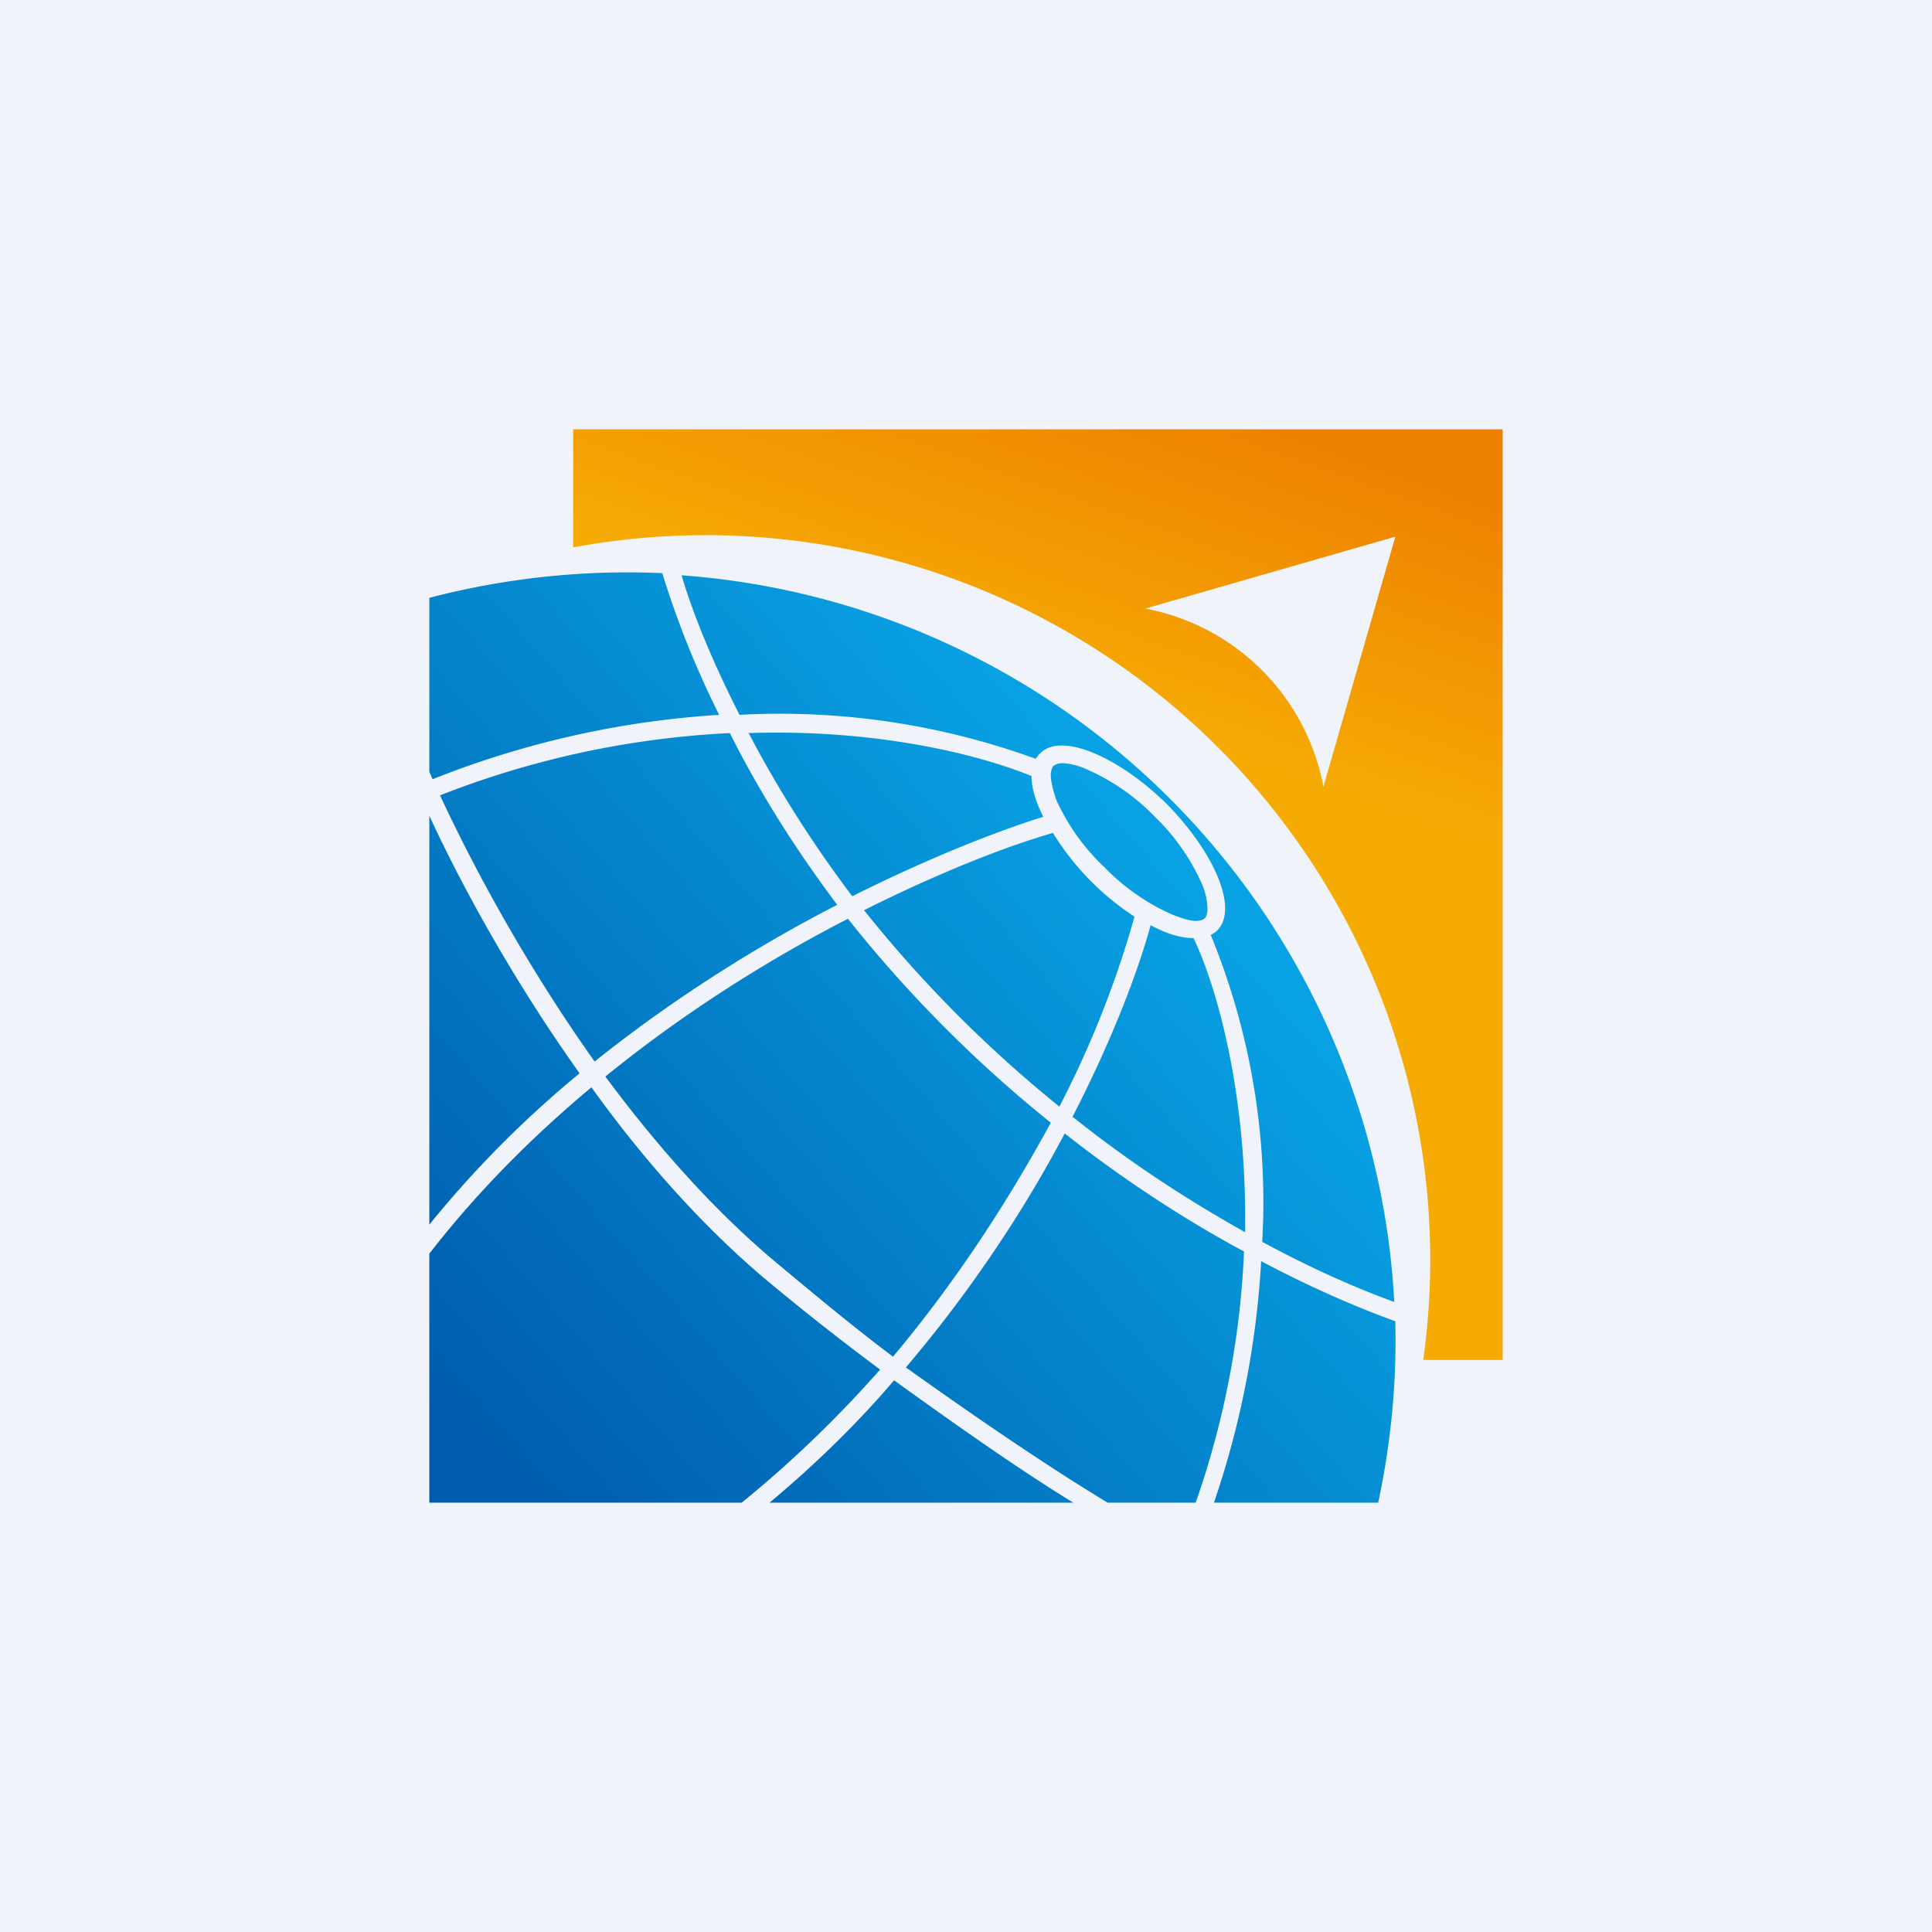 <!-- by TradingView --><svg width="18" height="18" viewBox="0 0 18 18" xmlns="http://www.w3.org/2000/svg"><path fill="#F0F3FA" d="M0 0h18v18H0z"/><path fill-rule="evenodd" d="M5.33 4H14v8.67h-.74A6.75 6.75 0 0 0 5.34 5.1V4Zm5.34 1.67L13 5l-.67 2.33a2.08 2.08 0 0 0-1.66-1.66Z" fill="url(#a)"/><path d="M6.17 5.34A7.3 7.3 0 0 0 4 5.57v1.62l.03.07a8.67 8.67 0 0 1 2.67-.6 8.7 8.7 0 0 1-.53-1.32ZM4 7.6v3.81c.42-.52.9-1 1.4-1.41-.62-.87-1.1-1.75-1.4-2.4Zm0 4.08V14h2.91c.48-.39.9-.8 1.29-1.24a23.7 23.7 0 0 1-1.09-.86c-.6-.51-1.14-1.13-1.6-1.77-.55.46-1.06.97-1.51 1.55ZM7.17 14H10c-.49-.3-1.06-.7-1.67-1.14-.34.4-.73.78-1.16 1.14Zm3.15 0h.82c.29-.83.42-1.62.45-2.34-.52-.28-1.1-.65-1.67-1.1-.37.7-.86 1.45-1.48 2.18.7.5 1.35.94 1.88 1.26Zm1 0h1.52a7.2 7.2 0 0 0 .16-1.69c-.33-.12-.76-.3-1.25-.56a8.4 8.4 0 0 1-.44 2.25Zm1.67-1.87c-.33-.12-.75-.3-1.23-.56a6.56 6.56 0 0 0-.48-2.86.22.22 0 0 0 .06-.04c.2-.2-.02-.72-.47-1.18-.46-.45-.99-.67-1.18-.47a.22.22 0 0 0-.04.05 6.96 6.96 0 0 0-2.76-.41c-.26-.51-.44-.96-.54-1.3a7.17 7.17 0 0 1 6.64 6.77Zm-6.02-5.3c1.2-.04 2.15.2 2.64.4 0 .11.04.24.11.38-.45.14-1.08.39-1.78.74-.4-.53-.72-1.05-.97-1.53Zm1.08 1.65c.7-.35 1.31-.59 1.76-.72a2.48 2.48 0 0 0 .76.78 9.35 9.35 0 0 1-.7 1.77 11.85 11.85 0 0 1-1.82-1.83Zm1.94 1.93c.37-.72.61-1.35.73-1.79.15.08.28.12.4.12.22.46.5 1.46.48 2.74-.5-.28-1.05-.63-1.6-1.07ZM6.8 6.83a8.5 8.5 0 0 0-2.7.58c.3.65.8 1.58 1.44 2.48.75-.6 1.54-1.09 2.26-1.46-.42-.56-.75-1.1-1-1.6Zm1.1 1.73c-.72.37-1.51.86-2.26 1.47.46.62 1 1.24 1.6 1.74.36.3.72.6 1.08.87.62-.74 1.1-1.5 1.47-2.18a12.03 12.03 0 0 1-1.89-1.9Zm3.24.02c.06 0 .08-.02.09-.03 0 0 .02-.03.02-.08a.63.63 0 0 0-.05-.23 2 2 0 0 0-.44-.63 2 2 0 0 0-.63-.44.63.63 0 0 0-.23-.06c-.05 0-.08.02-.09.03 0 0-.02.03-.02.08 0 .06.02.14.05.23a2 2 0 0 0 .45.63 2 2 0 0 0 .63.44c.1.04.17.06.22.06Z" fill="url(#b)"/><defs><linearGradient id="a" x1="12.5" y1="4.17" x2="11.5" y2="7" gradientUnits="userSpaceOnUse"><stop stop-color="#EE8100"/><stop offset="1" stop-color="#F6AA04"/></linearGradient><linearGradient id="b" x1="10.67" y1="7.67" x2="4.17" y2="13.33" gradientUnits="userSpaceOnUse"><stop stop-color="#08A2E4"/><stop offset="1" stop-color="#005BAC"/></linearGradient></defs></svg>